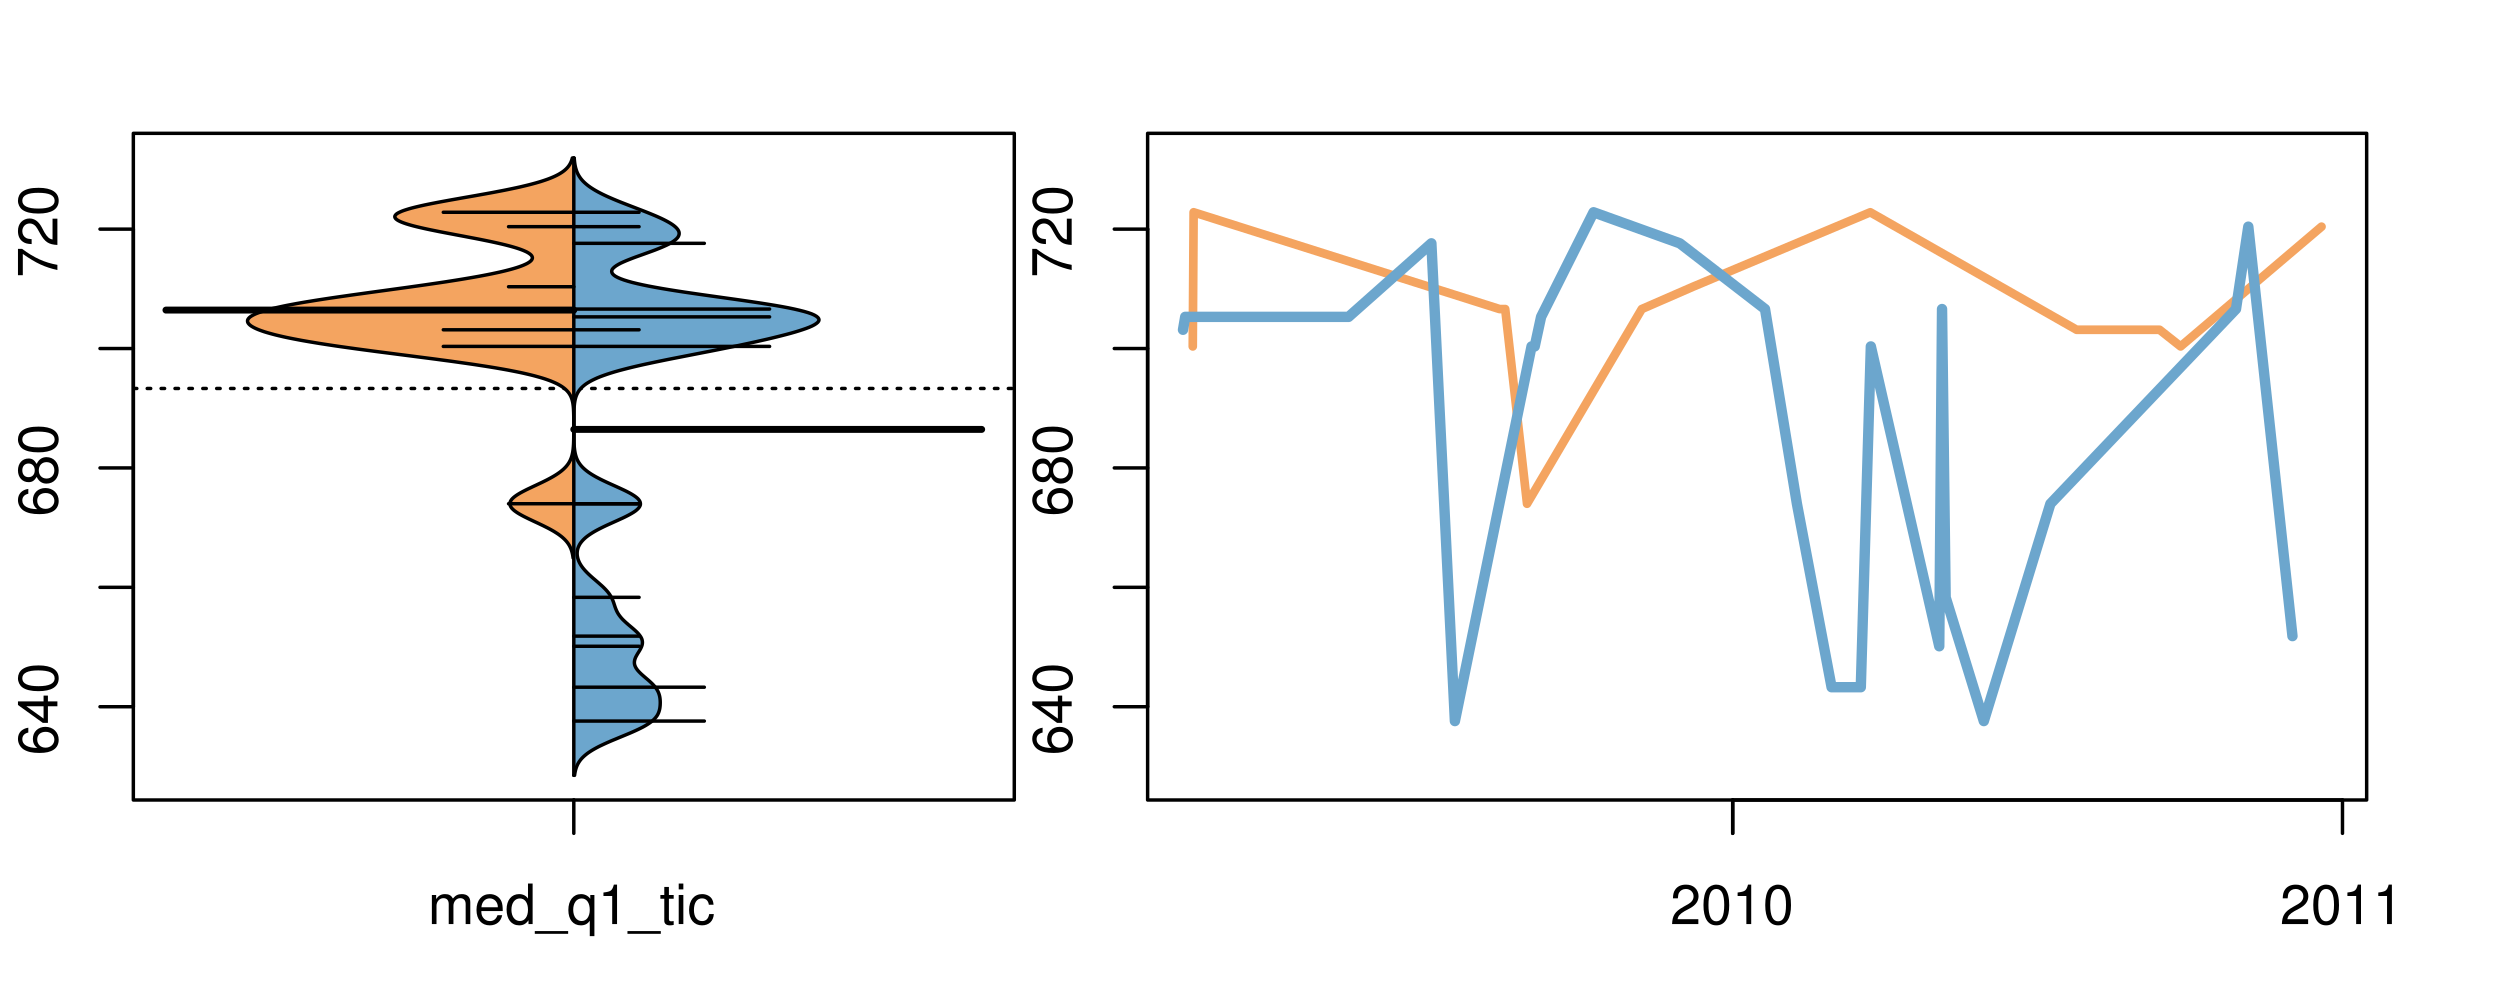 <?xml version="1.0" encoding="UTF-8"?>
<svg xmlns="http://www.w3.org/2000/svg" xmlns:xlink="http://www.w3.org/1999/xlink" width="540pt" height="216pt" viewBox="0 0 540 216" version="1.1">
<defs>
<g>
<symbol overflow="visible" id="glyph0-0">
<path style="stroke:none;" d="M -6.281 -5.969 C -7.688 -5.766 -8.516 -4.859 -8.516 -3.562 C -8.516 -2.625 -8.047 -1.781 -7.297 -1.281 C -6.469 -0.75 -5.422 -0.516 -3.875 -0.516 C -2.453 -0.516 -1.531 -0.734 -0.781 -1.234 C -0.094 -1.688 0.281 -2.438 0.281 -3.375 C 0.281 -4.984 -0.922 -6.156 -2.594 -6.156 C -4.172 -6.156 -5.297 -5.078 -5.297 -3.547 C -5.297 -2.719 -4.969 -2.047 -4.344 -1.594 C -6.422 -1.609 -7.578 -2.281 -7.578 -3.484 C -7.578 -4.234 -7.109 -4.75 -6.281 -4.922 Z M -4.359 -3.422 C -4.359 -4.438 -3.641 -5.078 -2.516 -5.078 C -1.438 -5.078 -0.656 -4.359 -0.656 -3.391 C -0.656 -2.406 -1.469 -1.656 -2.562 -1.656 C -3.625 -1.656 -4.359 -2.375 -4.359 -3.422 Z M -4.359 -3.422 "/>
</symbol>
<symbol overflow="visible" id="glyph0-1">
<path style="stroke:none;" d="M -2.047 -3.922 L 0 -3.922 L 0 -4.984 L -2.047 -4.984 L -2.047 -6.234 L -2.984 -6.234 L -2.984 -4.984 L -8.516 -4.984 L -8.516 -4.203 L -3.156 -0.344 L -2.047 -0.344 Z M -2.984 -3.922 L -2.984 -1.266 L -6.703 -3.922 Z M -2.984 -3.922 "/>
</symbol>
<symbol overflow="visible" id="glyph0-2">
<path style="stroke:none;" d="M -8.516 -3.297 C -8.516 -2.516 -8.156 -1.781 -7.578 -1.344 C -6.828 -0.797 -5.688 -0.516 -4.109 -0.516 C -1.25 -0.516 0.281 -1.469 0.281 -3.297 C 0.281 -5.094 -1.25 -6.078 -4.047 -6.078 C -5.703 -6.078 -6.797 -5.812 -7.578 -5.25 C -8.172 -4.812 -8.516 -4.109 -8.516 -3.297 Z M -7.578 -3.297 C -7.578 -4.438 -6.422 -5 -4.141 -5 C -1.734 -5 -0.594 -4.453 -0.594 -3.281 C -0.594 -2.156 -1.781 -1.594 -4.109 -1.594 C -6.438 -1.594 -7.578 -2.156 -7.578 -3.297 Z M -7.578 -3.297 "/>
</symbol>
<symbol overflow="visible" id="glyph0-3">
<path style="stroke:none;" d="M -4.469 -4.688 C -5 -5.562 -5.438 -5.859 -6.234 -5.859 C -7.578 -5.859 -8.516 -4.812 -8.516 -3.297 C -8.516 -1.797 -7.578 -0.75 -6.234 -0.75 C -5.453 -0.75 -5.016 -1.031 -4.469 -1.891 C -4.016 -0.922 -3.297 -0.438 -2.359 -0.438 C -0.797 -0.438 0.281 -1.625 0.281 -3.297 C 0.281 -4.984 -0.797 -6.156 -2.359 -6.156 C -3.297 -6.156 -4.016 -5.672 -4.469 -4.688 Z M -7.578 -3.297 C -7.578 -4.203 -7.047 -4.781 -6.219 -4.781 C -5.422 -4.781 -4.891 -4.188 -4.891 -3.297 C -4.891 -2.406 -5.422 -1.828 -6.234 -1.828 C -7.047 -1.828 -7.578 -2.406 -7.578 -3.297 Z M -4.016 -3.297 C -4.016 -4.359 -3.344 -5.078 -2.344 -5.078 C -1.328 -5.078 -0.656 -4.359 -0.656 -3.281 C -0.656 -2.25 -1.344 -1.531 -2.344 -1.531 C -3.344 -1.531 -4.016 -2.25 -4.016 -3.297 Z M -4.016 -3.297 "/>
</symbol>
<symbol overflow="visible" id="glyph0-4">
<path style="stroke:none;" d="M -8.516 -6.234 L -8.516 -0.547 L -7.469 -0.547 L -7.469 -5.141 C -4.578 -3.125 -2.797 -2.297 0 -1.656 L 0 -2.781 C -2.719 -3.25 -5.062 -4.312 -7.625 -6.234 Z M -8.516 -6.234 "/>
</symbol>
<symbol overflow="visible" id="glyph0-5">
<path style="stroke:none;" d="M -1.047 -6.078 L -1.047 -1.594 C -1.734 -1.703 -2.188 -2.094 -2.797 -3.125 L -3.438 -4.328 C -4.094 -5.516 -4.969 -6.125 -6.016 -6.125 C -6.719 -6.125 -7.375 -5.844 -7.844 -5.344 C -8.297 -4.844 -8.516 -4.219 -8.516 -3.406 C -8.516 -2.328 -8.125 -1.531 -7.406 -1.062 C -6.953 -0.75 -6.422 -0.625 -5.562 -0.594 L -5.562 -1.656 C -6.125 -1.688 -6.484 -1.766 -6.75 -1.906 C -7.266 -2.188 -7.578 -2.734 -7.578 -3.375 C -7.578 -4.328 -6.906 -5.047 -5.984 -5.047 C -5.312 -5.047 -4.734 -4.656 -4.312 -3.906 L -3.688 -2.797 C -2.672 -1.016 -1.875 -0.5 0 -0.406 L 0 -6.078 Z M -1.047 -6.078 "/>
</symbol>
<symbol overflow="visible" id="glyph0-6">
<path style="stroke:none;" d="M -8.75 -5.938 L -8.75 -4.938 L -5.5 -4.938 C -6.125 -4.531 -6.469 -3.859 -6.469 -3.016 C -6.469 -1.375 -5.156 -0.312 -3.156 -0.312 C -1.031 -0.312 0.281 -1.359 0.281 -3.047 C 0.281 -3.906 -0.047 -4.516 -0.828 -5.047 L 0 -5.047 L 0 -5.938 Z M -5.531 -3.188 C -5.531 -4.266 -4.578 -4.938 -3.078 -4.938 C -1.625 -4.938 -0.656 -4.25 -0.656 -3.188 C -0.656 -2.094 -1.625 -1.359 -3.094 -1.359 C -4.562 -1.359 -5.531 -2.094 -5.531 -3.188 Z M -5.531 -3.188 "/>
</symbol>
<symbol overflow="visible" id="glyph0-7">
<path style="stroke:none;" d="M -6.281 -3.094 L -6.281 -2.047 L -7.266 -2.047 C -7.688 -2.047 -7.906 -2.297 -7.906 -2.75 C -7.906 -2.828 -7.906 -2.875 -7.891 -3.094 L -8.719 -3.094 C -8.766 -2.875 -8.781 -2.734 -8.781 -2.531 C -8.781 -1.609 -8.25 -1.062 -7.359 -1.062 L -6.281 -1.062 L -6.281 -0.219 L -5.469 -0.219 L -5.469 -1.062 L 0 -1.062 L 0 -2.047 L -5.469 -2.047 L -5.469 -3.094 Z M -6.281 -3.094 "/>
</symbol>
<symbol overflow="visible" id="glyph0-8">
<path style="stroke:none;" d="M 1.516 -6.938 L 1.516 0.266 L 2.109 0.266 L 2.109 -6.938 Z M 1.516 -6.938 "/>
</symbol>
<symbol overflow="visible" id="glyph0-9">
<path style="stroke:none;" d="M -6.469 -3.266 C -6.469 -1.5 -5.203 -0.438 -3.094 -0.438 C -0.984 -0.438 0.281 -1.484 0.281 -3.281 C 0.281 -5.047 -0.984 -6.125 -3.047 -6.125 C -5.219 -6.125 -6.469 -5.078 -6.469 -3.266 Z M -5.547 -3.281 C -5.547 -4.406 -4.625 -5.078 -3.062 -5.078 C -1.578 -5.078 -0.641 -4.375 -0.641 -3.281 C -0.641 -2.156 -1.578 -1.469 -3.094 -1.469 C -4.609 -1.469 -5.547 -2.156 -5.547 -3.281 Z M -5.547 -3.281 "/>
</symbol>
<symbol overflow="visible" id="glyph0-10">
<path style="stroke:none;" d="M -8.75 -1.828 L -8.75 -0.812 L 0 -0.812 L 0 -1.828 Z M -8.75 -1.828 "/>
</symbol>
<symbol overflow="visible" id="glyph0-11">
<path style="stroke:none;" d="M -1.25 -2.297 L -1.25 -1.047 L 0 -1.047 L 0 -2.297 Z M -1.25 -2.297 "/>
</symbol>
<symbol overflow="visible" id="glyph0-12">
<path style="stroke:none;" d="M 0 -3.422 L -6.281 -5.828 L -6.281 -4.703 L -1.188 -2.922 L -6.281 -1.25 L -6.281 -0.125 L 0 -2.328 Z M 0 -3.422 "/>
</symbol>
<symbol overflow="visible" id="glyph0-13">
<path style="stroke:none;" d="M -0.594 -6.422 C -0.562 -6.312 -0.562 -6.266 -0.562 -6.203 C -0.562 -5.859 -0.75 -5.656 -1.062 -5.656 L -4.75 -5.656 C -5.875 -5.656 -6.469 -4.844 -6.469 -3.297 C -6.469 -2.391 -6.203 -1.625 -5.734 -1.219 C -5.406 -0.922 -5.047 -0.797 -4.422 -0.781 L -4.422 -1.781 C -5.203 -1.875 -5.547 -2.328 -5.547 -3.266 C -5.547 -4.156 -5.203 -4.672 -4.609 -4.672 L -4.344 -4.672 C -3.922 -4.672 -3.75 -4.422 -3.641 -3.625 C -3.469 -2.203 -3.422 -1.984 -3.266 -1.609 C -2.969 -0.875 -2.406 -0.5 -1.578 -0.5 C -0.438 -0.5 0.281 -1.297 0.281 -2.562 C 0.281 -3.359 0 -4 -0.641 -4.703 C -0.016 -4.781 0.281 -5.094 0.281 -5.734 C 0.281 -5.938 0.25 -6.094 0.172 -6.422 Z M -1.984 -4.672 C -1.641 -4.672 -1.438 -4.578 -1.156 -4.266 C -0.797 -3.859 -0.594 -3.375 -0.594 -2.781 C -0.594 -2 -0.969 -1.547 -1.609 -1.547 C -2.266 -1.547 -2.609 -1.984 -2.766 -3.062 C -2.906 -4.109 -2.953 -4.328 -3.109 -4.672 Z M -1.984 -4.672 "/>
</symbol>
<symbol overflow="visible" id="glyph0-14">
<path style="stroke:none;" d="M 0 -5.781 L -6.281 -5.781 L -6.281 -4.781 L -2.719 -4.781 C -1.438 -4.781 -0.594 -4.109 -0.594 -3.078 C -0.594 -2.281 -1.078 -1.781 -1.844 -1.781 L -6.281 -1.781 L -6.281 -0.781 L -1.438 -0.781 C -0.391 -0.781 0.281 -1.562 0.281 -2.781 C 0.281 -3.703 -0.047 -4.297 -0.875 -4.891 L 0 -4.891 Z M 0 -5.781 "/>
</symbol>
<symbol overflow="visible" id="glyph0-15">
<path style="stroke:none;" d="M -2.812 -6.156 C -3.766 -6.156 -4.344 -6.078 -4.812 -5.906 C -5.844 -5.5 -6.469 -4.531 -6.469 -3.359 C -6.469 -1.609 -5.125 -0.484 -3.062 -0.484 C -1 -0.484 0.281 -1.578 0.281 -3.344 C 0.281 -4.781 -0.547 -5.766 -1.906 -6.031 L -1.906 -5.016 C -1.078 -4.734 -0.641 -4.172 -0.641 -3.375 C -0.641 -2.734 -0.938 -2.203 -1.469 -1.859 C -1.828 -1.625 -2.188 -1.531 -2.812 -1.531 Z M -3.625 -1.547 C -4.781 -1.625 -5.547 -2.344 -5.547 -3.344 C -5.547 -4.328 -4.734 -5.094 -3.703 -5.094 C -3.672 -5.094 -3.641 -5.094 -3.625 -5.078 Z M -3.625 -1.547 "/>
</symbol>
<symbol overflow="visible" id="glyph1-0">
<path style="stroke:none;" d="M 0.844 -6.281 L 0.844 0 L 1.844 0 L 1.844 -3.953 C 1.844 -4.859 2.516 -5.594 3.328 -5.594 C 4.062 -5.594 4.484 -5.141 4.484 -4.328 L 4.484 0 L 5.5 0 L 5.5 -3.953 C 5.5 -4.859 6.156 -5.594 6.969 -5.594 C 7.703 -5.594 8.141 -5.125 8.141 -4.328 L 8.141 0 L 9.141 0 L 9.141 -4.719 C 9.141 -5.844 8.5 -6.469 7.312 -6.469 C 6.484 -6.469 5.969 -6.219 5.391 -5.516 C 5.016 -6.188 4.516 -6.469 3.703 -6.469 C 2.859 -6.469 2.297 -6.156 1.766 -5.406 L 1.766 -6.281 Z M 0.844 -6.281 "/>
</symbol>
<symbol overflow="visible" id="glyph1-1">
<path style="stroke:none;" d="M 6.156 -2.812 C 6.156 -3.766 6.078 -4.344 5.906 -4.812 C 5.5 -5.844 4.531 -6.469 3.359 -6.469 C 1.609 -6.469 0.484 -5.125 0.484 -3.062 C 0.484 -1 1.578 0.281 3.344 0.281 C 4.781 0.281 5.766 -0.547 6.031 -1.906 L 5.016 -1.906 C 4.734 -1.078 4.172 -0.641 3.375 -0.641 C 2.734 -0.641 2.203 -0.938 1.859 -1.469 C 1.625 -1.828 1.531 -2.188 1.531 -2.812 Z M 1.547 -3.625 C 1.625 -4.781 2.344 -5.547 3.344 -5.547 C 4.328 -5.547 5.094 -4.734 5.094 -3.703 C 5.094 -3.672 5.094 -3.641 5.078 -3.625 Z M 1.547 -3.625 "/>
</symbol>
<symbol overflow="visible" id="glyph1-2">
<path style="stroke:none;" d="M 5.938 -8.75 L 4.938 -8.75 L 4.938 -5.5 C 4.531 -6.125 3.859 -6.469 3.016 -6.469 C 1.375 -6.469 0.312 -5.156 0.312 -3.156 C 0.312 -1.031 1.359 0.281 3.047 0.281 C 3.906 0.281 4.516 -0.047 5.047 -0.828 L 5.047 0 L 5.938 0 Z M 3.188 -5.531 C 4.266 -5.531 4.938 -4.578 4.938 -3.078 C 4.938 -1.625 4.25 -0.656 3.188 -0.656 C 2.094 -0.656 1.359 -1.625 1.359 -3.094 C 1.359 -4.562 2.094 -5.531 3.188 -5.531 Z M 3.188 -5.531 "/>
</symbol>
<symbol overflow="visible" id="glyph1-3">
<path style="stroke:none;" d="M 6.938 1.516 L -0.266 1.516 L -0.266 2.109 L 6.938 2.109 Z M 6.938 1.516 "/>
</symbol>
<symbol overflow="visible" id="glyph1-4">
<path style="stroke:none;" d="M 5.938 2.609 L 5.938 -6.281 L 5.047 -6.281 L 5.047 -5.453 C 4.578 -6.109 3.875 -6.469 3.047 -6.469 C 1.391 -6.469 0.312 -5.109 0.312 -3.031 C 0.312 -0.984 1.344 0.281 3 0.281 C 3.875 0.281 4.469 -0.031 4.938 -0.719 L 4.938 2.609 Z M 3.188 -5.531 C 4.266 -5.531 4.938 -4.578 4.938 -3.062 C 4.938 -1.625 4.25 -0.656 3.188 -0.656 C 2.094 -0.656 1.359 -1.625 1.359 -3.094 C 1.359 -4.547 2.094 -5.531 3.188 -5.531 Z M 3.188 -5.531 "/>
</symbol>
<symbol overflow="visible" id="glyph1-5">
<path style="stroke:none;" d="M 3.109 -6.062 L 3.109 0 L 4.156 0 L 4.156 -8.516 L 3.469 -8.516 C 3.094 -7.203 2.859 -7.016 1.219 -6.812 L 1.219 -6.062 Z M 3.109 -6.062 "/>
</symbol>
<symbol overflow="visible" id="glyph1-6">
<path style="stroke:none;" d="M 3.047 -6.281 L 2.016 -6.281 L 2.016 -8.016 L 1.016 -8.016 L 1.016 -6.281 L 0.172 -6.281 L 0.172 -5.469 L 1.016 -5.469 L 1.016 -0.719 C 1.016 -0.078 1.453 0.281 2.234 0.281 C 2.469 0.281 2.719 0.25 3.047 0.188 L 3.047 -0.641 C 2.922 -0.609 2.766 -0.594 2.562 -0.594 C 2.141 -0.594 2.016 -0.719 2.016 -1.156 L 2.016 -5.469 L 3.047 -5.469 Z M 3.047 -6.281 "/>
</symbol>
<symbol overflow="visible" id="glyph1-7">
<path style="stroke:none;" d="M 1.797 -6.281 L 0.797 -6.281 L 0.797 0 L 1.797 0 Z M 1.797 -8.75 L 0.797 -8.75 L 0.797 -7.484 L 1.797 -7.484 Z M 1.797 -8.75 "/>
</symbol>
<symbol overflow="visible" id="glyph1-8">
<path style="stroke:none;" d="M 5.656 -4.172 C 5.609 -4.781 5.469 -5.188 5.234 -5.531 C 4.797 -6.125 4.047 -6.469 3.172 -6.469 C 1.469 -6.469 0.375 -5.125 0.375 -3.031 C 0.375 -1.016 1.453 0.281 3.156 0.281 C 4.656 0.281 5.609 -0.625 5.719 -2.156 L 4.719 -2.156 C 4.547 -1.156 4.031 -0.641 3.188 -0.641 C 2.078 -0.641 1.422 -1.547 1.422 -3.031 C 1.422 -4.609 2.062 -5.547 3.156 -5.547 C 4 -5.547 4.531 -5.047 4.641 -4.172 Z M 5.656 -4.172 "/>
</symbol>
<symbol overflow="visible" id="glyph1-9">
<path style="stroke:none;" d="M 6.078 -1.047 L 1.594 -1.047 C 1.703 -1.734 2.094 -2.188 3.125 -2.797 L 4.328 -3.438 C 5.516 -4.094 6.125 -4.969 6.125 -6.016 C 6.125 -6.719 5.844 -7.375 5.344 -7.844 C 4.844 -8.297 4.219 -8.516 3.406 -8.516 C 2.328 -8.516 1.531 -8.125 1.062 -7.406 C 0.75 -6.953 0.625 -6.422 0.594 -5.562 L 1.656 -5.562 C 1.688 -6.125 1.766 -6.484 1.906 -6.75 C 2.188 -7.266 2.734 -7.578 3.375 -7.578 C 4.328 -7.578 5.047 -6.906 5.047 -5.984 C 5.047 -5.312 4.656 -4.734 3.906 -4.312 L 2.797 -3.688 C 1.016 -2.672 0.5 -1.875 0.406 0 L 6.078 0 Z M 6.078 -1.047 "/>
</symbol>
<symbol overflow="visible" id="glyph1-10">
<path style="stroke:none;" d="M 3.297 -8.516 C 2.516 -8.516 1.781 -8.156 1.344 -7.578 C 0.797 -6.828 0.516 -5.688 0.516 -4.109 C 0.516 -1.25 1.469 0.281 3.297 0.281 C 5.094 0.281 6.078 -1.25 6.078 -4.047 C 6.078 -5.703 5.812 -6.797 5.25 -7.578 C 4.812 -8.172 4.109 -8.516 3.297 -8.516 Z M 3.297 -7.578 C 4.438 -7.578 5 -6.422 5 -4.141 C 5 -1.734 4.453 -0.594 3.281 -0.594 C 2.156 -0.594 1.594 -1.781 1.594 -4.109 C 1.594 -6.438 2.156 -7.578 3.297 -7.578 Z M 3.297 -7.578 "/>
</symbol>
</g>
<clipPath id="clip1">
  <path d="M 28.801 28.801 L 220.086 28.801 L 220.086 173.801 L 28.801 173.801 Z M 28.801 28.801 "/>
</clipPath>
<clipPath id="clip2">
  <path d="M 247.887 28.801 L 512.199 28.801 L 512.199 173.801 L 247.887 173.801 Z M 247.887 28.801 "/>
</clipPath>
<clipPath id="clip3">
  <path d="M 233.484 14.398 L 526.598 14.398 L 526.598 188.199 L 233.484 188.199 Z M 233.484 14.398 "/>
</clipPath>
<clipPath id="clip4">
  <path d="M 247.887 28.801 L 512.199 28.801 L 512.199 173.801 L 247.887 173.801 Z M 247.887 28.801 "/>
</clipPath>
</defs>
<g id="surface881">
<path style="fill:none;stroke-width:0.75;stroke-linecap:round;stroke-linejoin:round;stroke:rgb(0%,0%,0%);stroke-opacity:1;stroke-miterlimit:10;" d="M 28.801 172.801 L 219.086 172.801 L 219.086 28.801 L 28.801 28.801 L 28.801 172.801 "/>
<path style="fill:none;stroke-width:0.75;stroke-linecap:round;stroke-linejoin:round;stroke:rgb(0%,0%,0%);stroke-opacity:1;stroke-miterlimit:10;" d="M 28.801 152.652 L 28.801 49.488 "/>
<path style="fill:none;stroke-width:0.75;stroke-linecap:round;stroke-linejoin:round;stroke:rgb(0%,0%,0%);stroke-opacity:1;stroke-miterlimit:10;" d="M 28.801 152.652 L 21.602 152.652 "/>
<path style="fill:none;stroke-width:0.75;stroke-linecap:round;stroke-linejoin:round;stroke:rgb(0%,0%,0%);stroke-opacity:1;stroke-miterlimit:10;" d="M 28.801 126.863 L 21.602 126.863 "/>
<path style="fill:none;stroke-width:0.75;stroke-linecap:round;stroke-linejoin:round;stroke:rgb(0%,0%,0%);stroke-opacity:1;stroke-miterlimit:10;" d="M 28.801 101.07 L 21.602 101.07 "/>
<path style="fill:none;stroke-width:0.75;stroke-linecap:round;stroke-linejoin:round;stroke:rgb(0%,0%,0%);stroke-opacity:1;stroke-miterlimit:10;" d="M 28.801 75.281 L 21.602 75.281 "/>
<path style="fill:none;stroke-width:0.75;stroke-linecap:round;stroke-linejoin:round;stroke:rgb(0%,0%,0%);stroke-opacity:1;stroke-miterlimit:10;" d="M 28.801 49.488 L 21.602 49.488 "/>
<g style="fill:rgb(0%,0%,0%);fill-opacity:1;">
  <use xlink:href="#glyph0-0" x="12.396" y="163.152"/>
  <use xlink:href="#glyph0-1" x="12.396" y="156.48"/>
  <use xlink:href="#glyph0-2" x="12.396" y="149.809"/>
</g>
<g style="fill:rgb(0%,0%,0%);fill-opacity:1;">
  <use xlink:href="#glyph0-0" x="12.396" y="111.57"/>
  <use xlink:href="#glyph0-3" x="12.396" y="104.898"/>
  <use xlink:href="#glyph0-2" x="12.396" y="98.227"/>
</g>
<g style="fill:rgb(0%,0%,0%);fill-opacity:1;">
  <use xlink:href="#glyph0-4" x="12.396" y="59.988"/>
  <use xlink:href="#glyph0-5" x="12.396" y="53.316"/>
  <use xlink:href="#glyph0-2" x="12.396" y="46.645"/>
</g>
<path style="fill:none;stroke-width:0.75;stroke-linecap:round;stroke-linejoin:round;stroke:rgb(0%,0%,0%);stroke-opacity:1;stroke-miterlimit:10;" d="M 123.941 172.801 L 123.941 172.801 "/>
<path style="fill:none;stroke-width:0.75;stroke-linecap:round;stroke-linejoin:round;stroke:rgb(0%,0%,0%);stroke-opacity:1;stroke-miterlimit:10;" d="M 123.941 172.801 L 123.941 180 "/>
<g style="fill:rgb(0%,0%,0%);fill-opacity:1;">
  <use xlink:href="#glyph1-0" x="92.441" y="199.596"/>
  <use xlink:href="#glyph1-1" x="102.438" y="199.596"/>
  <use xlink:href="#glyph1-2" x="109.109" y="199.596"/>
  <use xlink:href="#glyph1-3" x="115.781" y="199.596"/>
  <use xlink:href="#glyph1-4" x="122.453" y="199.596"/>
  <use xlink:href="#glyph1-5" x="129.125" y="199.596"/>
  <use xlink:href="#glyph1-3" x="135.797" y="199.596"/>
  <use xlink:href="#glyph1-6" x="142.469" y="199.596"/>
  <use xlink:href="#glyph1-7" x="145.805" y="199.596"/>
  <use xlink:href="#glyph1-8" x="148.469" y="199.596"/>
</g>
<g clip-path="url(#clip1)" clip-rule="nonzero">
<path style="fill:none;stroke-width:0.75;stroke-linecap:round;stroke-linejoin:round;stroke:rgb(0%,0%,0%);stroke-opacity:1;stroke-dasharray:0.75,2.25;stroke-miterlimit:10;" d="M 28.801 83.914 L 219.086 83.914 "/>
<path style=" stroke:none;fill-rule:nonzero;fill:rgb(95.686%,64.314%,37.647%);fill-opacity:1;" d="M 123.941 34.133 L 123.621 34.133 L 123.578 34.301 L 123.527 34.473 L 123.473 34.641 L 123.41 34.809 L 123.34 34.98 L 123.262 35.148 L 123.176 35.316 L 123.082 35.484 L 122.977 35.656 L 122.859 35.824 L 122.734 35.992 L 122.59 36.164 L 122.438 36.332 L 122.27 36.5 L 122.086 36.668 L 121.887 36.84 L 121.668 37.008 L 121.434 37.176 L 121.176 37.344 L 120.898 37.516 L 120.602 37.684 L 120.285 37.852 L 119.938 38.023 L 119.57 38.191 L 119.18 38.359 L 118.762 38.527 L 118.312 38.699 L 117.836 38.867 L 117.336 39.035 L 116.809 39.207 L 116.242 39.375 L 115.656 39.543 L 115.039 39.711 L 114.391 39.883 L 113.711 40.051 L 113.008 40.219 L 112.281 40.391 L 111.516 40.559 L 110.727 40.727 L 109.918 40.895 L 109.082 41.066 L 108.223 41.234 L 107.34 41.402 L 106.445 41.574 L 105.531 41.742 L 104.602 41.91 L 103.66 42.078 L 102.711 42.25 L 101.754 42.418 L 99.832 42.754 L 98.875 42.926 L 97.926 43.094 L 96.984 43.262 L 96.055 43.434 L 95.141 43.602 L 94.254 43.77 L 93.391 43.938 L 92.547 44.109 L 91.734 44.277 L 90.969 44.445 L 90.23 44.617 L 89.531 44.785 L 88.879 44.953 L 88.281 45.121 L 87.727 45.293 L 87.215 45.461 L 86.77 45.629 L 86.383 45.801 L 86.043 45.969 L 85.758 46.137 L 85.551 46.305 L 85.402 46.477 L 85.305 46.645 L 85.27 46.812 L 85.312 46.984 L 85.406 47.152 L 85.559 47.32 L 85.773 47.488 L 86.055 47.66 L 86.387 47.828 L 86.77 47.996 L 87.215 48.164 L 87.715 48.336 L 88.258 48.504 L 88.84 48.672 L 89.48 48.844 L 90.16 49.012 L 90.871 49.18 L 91.613 49.348 L 92.395 49.52 L 93.199 49.688 L 94.027 49.855 L 94.875 50.027 L 95.746 50.195 L 96.625 50.363 L 97.512 50.531 L 98.406 50.703 L 100.203 51.039 L 101.094 51.211 L 101.98 51.379 L 102.855 51.547 L 103.715 51.715 L 104.562 51.887 L 105.387 52.055 L 106.188 52.223 L 106.973 52.395 L 107.727 52.562 L 108.445 52.73 L 109.141 52.898 L 109.805 53.07 L 110.434 53.238 L 111.02 53.406 L 111.574 53.574 L 112.098 53.746 L 112.57 53.914 L 113 54.082 L 113.398 54.254 L 113.758 54.422 L 114.059 54.59 L 114.32 54.758 L 114.547 54.93 L 114.727 55.098 L 114.855 55.266 L 114.941 55.438 L 114.992 55.605 L 114.992 55.773 L 114.941 55.941 L 114.855 56.113 L 114.727 56.281 L 114.547 56.449 L 114.324 56.621 L 114.062 56.789 L 113.762 56.957 L 113.406 57.125 L 113.016 57.297 L 112.586 57.465 L 112.121 57.633 L 111.602 57.805 L 111.051 57.973 L 110.465 58.141 L 109.836 58.309 L 109.164 58.48 L 108.465 58.648 L 107.73 58.816 L 106.953 58.984 L 106.145 59.156 L 105.305 59.324 L 104.438 59.492 L 103.527 59.664 L 102.59 59.832 L 101.629 60 L 100.641 60.168 L 99.617 60.34 L 98.574 60.508 L 97.508 60.676 L 96.418 60.848 L 95.301 61.016 L 94.168 61.184 L 93.02 61.352 L 91.848 61.523 L 90.664 61.691 L 89.469 61.859 L 88.262 62.031 L 87.039 62.199 L 85.812 62.367 L 84.582 62.535 L 83.348 62.707 L 79.645 63.211 L 78.418 63.383 L 77.203 63.551 L 75.992 63.719 L 74.797 63.891 L 73.613 64.059 L 72.453 64.227 L 71.309 64.395 L 70.18 64.566 L 69.082 64.734 L 68.012 64.902 L 66.965 65.074 L 65.941 65.242 L 64.965 65.41 L 64.016 65.578 L 63.098 65.75 L 62.215 65.918 L 61.379 66.086 L 60.578 66.258 L 59.812 66.426 L 59.09 66.594 L 58.418 66.762 L 57.781 66.934 L 57.184 67.102 L 56.641 67.27 L 56.141 67.441 L 55.676 67.609 L 55.254 67.777 L 54.887 67.945 L 54.562 68.117 L 54.273 68.285 L 54.031 68.453 L 53.836 68.621 L 53.684 68.793 L 53.566 68.961 L 53.492 69.129 L 53.465 69.301 L 53.477 69.469 L 53.52 69.637 L 53.613 69.805 L 53.746 69.977 L 53.91 70.145 L 54.109 70.312 L 54.359 70.484 L 54.645 70.652 L 54.961 70.82 L 55.316 70.988 L 55.715 71.16 L 56.148 71.328 L 56.617 71.496 L 57.121 71.668 L 57.672 71.836 L 58.254 72.004 L 58.867 72.172 L 59.523 72.344 L 60.219 72.512 L 60.949 72.68 L 61.711 72.852 L 62.52 73.02 L 63.359 73.188 L 64.234 73.355 L 65.141 73.527 L 66.094 73.695 L 67.074 73.863 L 68.086 74.031 L 69.129 74.203 L 70.211 74.371 L 71.316 74.539 L 72.449 74.711 L 73.609 74.879 L 74.801 75.047 L 76.008 75.215 L 77.238 75.387 L 78.492 75.555 L 79.762 75.723 L 81.043 75.895 L 82.336 76.062 L 83.641 76.23 L 84.953 76.398 L 86.27 76.57 L 87.586 76.738 L 88.906 76.906 L 90.219 77.078 L 91.527 77.246 L 92.828 77.414 L 94.113 77.582 L 95.391 77.754 L 96.652 77.922 L 97.891 78.09 L 99.109 78.262 L 100.305 78.43 L 101.484 78.598 L 102.625 78.766 L 103.742 78.938 L 104.832 79.105 L 105.891 79.273 L 106.914 79.441 L 107.902 79.613 L 108.863 79.781 L 109.789 79.949 L 110.672 80.121 L 111.523 80.289 L 112.344 80.457 L 113.121 80.625 L 113.859 80.797 L 114.57 80.965 L 115.246 81.133 L 115.879 81.305 L 116.48 81.473 L 117.051 81.641 L 117.594 81.809 L 118.094 81.98 L 118.566 82.148 L 119.012 82.316 L 119.43 82.488 L 119.812 82.656 L 120.172 82.824 L 120.508 82.992 L 120.82 83.164 L 121.105 83.332 L 121.371 83.5 L 121.617 83.672 L 121.84 83.84 L 122.047 84.008 L 122.234 84.176 L 122.41 84.348 L 122.566 84.516 L 122.711 84.684 L 122.844 84.852 L 122.961 85.023 L 123.066 85.191 L 123.164 85.359 L 123.254 85.531 L 123.332 85.699 L 123.402 85.867 L 123.465 86.035 L 123.523 86.207 L 123.574 86.375 L 123.617 86.543 L 123.656 86.715 L 123.695 86.883 L 123.727 87.051 L 123.754 87.219 L 123.777 87.391 L 123.801 87.559 L 123.82 87.727 L 123.836 87.898 L 123.852 88.066 L 123.875 88.402 L 123.883 88.574 L 123.898 88.91 L 123.906 89.082 L 123.918 89.586 L 123.922 89.758 L 123.93 90.094 L 123.93 90.262 L 123.934 90.434 L 123.934 90.602 L 123.938 90.77 L 123.938 91.617 L 123.941 91.785 L 123.941 92.461 L 123.938 92.629 L 123.938 93.477 L 123.934 93.645 L 123.934 93.984 L 123.93 94.152 L 123.93 94.32 L 123.926 94.492 L 123.914 94.996 L 123.91 95.168 L 123.906 95.336 L 123.898 95.504 L 123.895 95.672 L 123.887 95.844 L 123.879 96.012 L 123.867 96.18 L 123.855 96.352 L 123.844 96.52 L 123.812 96.855 L 123.797 97.027 L 123.75 97.363 L 123.727 97.535 L 123.699 97.703 L 123.629 98.039 L 123.59 98.211 L 123.547 98.379 L 123.5 98.547 L 123.445 98.719 L 123.391 98.887 L 123.324 99.055 L 123.254 99.223 L 123.18 99.395 L 123.098 99.562 L 123.008 99.73 L 122.91 99.902 L 122.805 100.07 L 122.691 100.238 L 122.566 100.406 L 122.434 100.578 L 122.293 100.746 L 122.141 100.914 L 121.977 101.082 L 121.805 101.254 L 121.621 101.422 L 121.426 101.59 L 121.219 101.762 L 121 101.93 L 120.773 102.098 L 120.531 102.266 L 120.277 102.438 L 120.016 102.605 L 119.742 102.773 L 119.453 102.945 L 119.156 103.113 L 118.852 103.281 L 118.539 103.449 L 118.215 103.621 L 117.883 103.789 L 117.543 103.957 L 117.195 104.129 L 116.844 104.297 L 116.488 104.465 L 116.129 104.633 L 115.77 104.805 L 115.406 104.973 L 115.047 105.141 L 114.688 105.312 L 114.332 105.48 L 113.98 105.648 L 113.637 105.816 L 113.301 105.988 L 112.973 106.156 L 112.66 106.324 L 112.355 106.492 L 112.066 106.664 L 111.793 106.832 L 111.539 107 L 111.297 107.172 L 111.078 107.34 L 110.883 107.508 L 110.707 107.676 L 110.547 107.848 L 110.422 108.016 L 110.316 108.184 L 110.234 108.355 L 110.172 108.523 L 110.148 108.691 L 110.145 108.859 L 110.16 109.031 L 110.207 109.199 L 110.281 109.367 L 110.379 109.539 L 110.496 109.707 L 110.645 109.875 L 110.812 110.043 L 111.004 110.215 L 111.211 110.383 L 111.445 110.551 L 111.695 110.723 L 111.961 110.891 L 112.242 111.059 L 112.543 111.227 L 112.855 111.398 L 113.176 111.566 L 113.508 111.734 L 113.852 111.902 L 114.199 112.074 L 114.91 112.41 L 115.273 112.582 L 115.633 112.75 L 115.996 112.918 L 116.355 113.086 L 116.711 113.258 L 117.066 113.426 L 117.414 113.594 L 117.754 113.766 L 118.09 113.934 L 118.418 114.102 L 118.738 114.27 L 119.047 114.441 L 119.344 114.609 L 119.637 114.777 L 119.914 114.949 L 120.18 115.117 L 120.438 115.285 L 120.684 115.453 L 120.918 115.625 L 121.137 115.793 L 121.348 115.961 L 121.551 116.133 L 121.734 116.301 L 121.914 116.469 L 122.078 116.637 L 122.238 116.809 L 122.383 116.977 L 122.516 117.145 L 122.645 117.312 L 122.762 117.484 L 122.871 117.652 L 122.973 117.82 L 123.066 117.992 L 123.148 118.16 L 123.227 118.328 L 123.301 118.496 L 123.367 118.668 L 123.426 118.836 L 123.48 119.004 L 123.531 119.176 L 123.617 119.512 L 123.652 119.68 L 123.688 119.852 L 123.742 120.188 L 123.766 120.359 L 123.789 120.527 L 123.941 120.527 Z M 123.941 34.133 "/>
<path style="fill:none;stroke-width:0.75;stroke-linecap:round;stroke-linejoin:round;stroke:rgb(0%,0%,0%);stroke-opacity:1;stroke-miterlimit:10;" d="M 123.941 34.133 L 123.621 34.133 L 123.578 34.301 L 123.527 34.473 L 123.473 34.641 L 123.41 34.809 L 123.34 34.98 L 123.262 35.148 L 123.176 35.316 L 123.082 35.484 L 122.977 35.656 L 122.859 35.824 L 122.734 35.992 L 122.59 36.164 L 122.438 36.332 L 122.27 36.5 L 122.086 36.668 L 121.887 36.84 L 121.668 37.008 L 121.434 37.176 L 121.176 37.344 L 120.898 37.516 L 120.602 37.684 L 120.285 37.852 L 119.938 38.023 L 119.57 38.191 L 119.18 38.359 L 118.762 38.527 L 118.312 38.699 L 117.836 38.867 L 117.336 39.035 L 116.809 39.207 L 116.242 39.375 L 115.656 39.543 L 115.039 39.711 L 114.391 39.883 L 113.711 40.051 L 113.008 40.219 L 112.281 40.391 L 111.516 40.559 L 110.727 40.727 L 109.918 40.895 L 109.082 41.066 L 108.223 41.234 L 107.34 41.402 L 106.445 41.574 L 105.531 41.742 L 104.602 41.91 L 103.66 42.078 L 102.711 42.25 L 101.754 42.418 L 99.832 42.754 L 98.875 42.926 L 97.926 43.094 L 96.984 43.262 L 96.055 43.434 L 95.141 43.602 L 94.254 43.77 L 93.391 43.938 L 92.547 44.109 L 91.734 44.277 L 90.969 44.445 L 90.23 44.617 L 89.531 44.785 L 88.879 44.953 L 88.281 45.121 L 87.727 45.293 L 87.215 45.461 L 86.77 45.629 L 86.383 45.801 L 86.043 45.969 L 85.758 46.137 L 85.551 46.305 L 85.402 46.477 L 85.305 46.645 L 85.27 46.812 L 85.312 46.984 L 85.406 47.152 L 85.559 47.32 L 85.773 47.488 L 86.055 47.66 L 86.387 47.828 L 86.77 47.996 L 87.215 48.164 L 87.715 48.336 L 88.258 48.504 L 88.84 48.672 L 89.48 48.844 L 90.16 49.012 L 90.871 49.18 L 91.613 49.348 L 92.395 49.52 L 93.199 49.688 L 94.027 49.855 L 94.875 50.027 L 95.746 50.195 L 96.625 50.363 L 97.512 50.531 L 98.406 50.703 L 100.203 51.039 L 101.094 51.211 L 101.98 51.379 L 102.855 51.547 L 103.715 51.715 L 104.562 51.887 L 105.387 52.055 L 106.188 52.223 L 106.973 52.395 L 107.727 52.562 L 108.445 52.73 L 109.141 52.898 L 109.805 53.07 L 110.434 53.238 L 111.02 53.406 L 111.574 53.574 L 112.098 53.746 L 112.57 53.914 L 113 54.082 L 113.398 54.254 L 113.758 54.422 L 114.059 54.59 L 114.32 54.758 L 114.547 54.93 L 114.727 55.098 L 114.855 55.266 L 114.941 55.438 L 114.992 55.605 L 114.992 55.773 L 114.941 55.941 L 114.855 56.113 L 114.727 56.281 L 114.547 56.449 L 114.324 56.621 L 114.062 56.789 L 113.762 56.957 L 113.406 57.125 L 113.016 57.297 L 112.586 57.465 L 112.121 57.633 L 111.602 57.805 L 111.051 57.973 L 110.465 58.141 L 109.836 58.309 L 109.164 58.48 L 108.465 58.648 L 107.73 58.816 L 106.953 58.984 L 106.145 59.156 L 105.305 59.324 L 104.438 59.492 L 103.527 59.664 L 102.59 59.832 L 101.629 60 L 100.641 60.168 L 99.617 60.34 L 98.574 60.508 L 97.508 60.676 L 96.418 60.848 L 95.301 61.016 L 94.168 61.184 L 93.02 61.352 L 91.848 61.523 L 90.664 61.691 L 89.469 61.859 L 88.262 62.031 L 87.039 62.199 L 85.812 62.367 L 84.582 62.535 L 83.348 62.707 L 79.645 63.211 L 78.418 63.383 L 77.203 63.551 L 75.992 63.719 L 74.797 63.891 L 73.613 64.059 L 72.453 64.227 L 71.309 64.395 L 70.18 64.566 L 69.082 64.734 L 68.012 64.902 L 66.965 65.074 L 65.941 65.242 L 64.965 65.41 L 64.016 65.578 L 63.098 65.75 L 62.215 65.918 L 61.379 66.086 L 60.578 66.258 L 59.812 66.426 L 59.09 66.594 L 58.418 66.762 L 57.781 66.934 L 57.184 67.102 L 56.641 67.27 L 56.141 67.441 L 55.676 67.609 L 55.254 67.777 L 54.887 67.945 L 54.562 68.117 L 54.273 68.285 L 54.031 68.453 L 53.836 68.621 L 53.684 68.793 L 53.566 68.961 L 53.492 69.129 L 53.465 69.301 L 53.477 69.469 L 53.52 69.637 L 53.613 69.805 L 53.746 69.977 L 53.91 70.145 L 54.109 70.312 L 54.359 70.484 L 54.645 70.652 L 54.961 70.82 L 55.316 70.988 L 55.715 71.16 L 56.148 71.328 L 56.617 71.496 L 57.121 71.668 L 57.672 71.836 L 58.254 72.004 L 58.867 72.172 L 59.523 72.344 L 60.219 72.512 L 60.949 72.68 L 61.711 72.852 L 62.52 73.02 L 63.359 73.188 L 64.234 73.355 L 65.141 73.527 L 66.094 73.695 L 67.074 73.863 L 68.086 74.031 L 69.129 74.203 L 70.211 74.371 L 71.316 74.539 L 72.449 74.711 L 73.609 74.879 L 74.801 75.047 L 76.008 75.215 L 77.238 75.387 L 78.492 75.555 L 79.762 75.723 L 81.043 75.895 L 82.336 76.062 L 83.641 76.23 L 84.953 76.398 L 86.27 76.57 L 87.586 76.738 L 88.906 76.906 L 90.219 77.078 L 91.527 77.246 L 92.828 77.414 L 94.113 77.582 L 95.391 77.754 L 96.652 77.922 L 97.891 78.09 L 99.109 78.262 L 100.305 78.43 L 101.484 78.598 L 102.625 78.766 L 103.742 78.938 L 104.832 79.105 L 105.891 79.273 L 106.914 79.441 L 107.902 79.613 L 108.863 79.781 L 109.789 79.949 L 110.672 80.121 L 111.523 80.289 L 112.344 80.457 L 113.121 80.625 L 113.859 80.797 L 114.57 80.965 L 115.246 81.133 L 115.879 81.305 L 116.48 81.473 L 117.051 81.641 L 117.594 81.809 L 118.094 81.98 L 118.566 82.148 L 119.012 82.316 L 119.43 82.488 L 119.812 82.656 L 120.172 82.824 L 120.508 82.992 L 120.82 83.164 L 121.105 83.332 L 121.371 83.5 L 121.617 83.672 L 121.84 83.84 L 122.047 84.008 L 122.234 84.176 L 122.41 84.348 L 122.566 84.516 L 122.711 84.684 L 122.844 84.852 L 122.961 85.023 L 123.066 85.191 L 123.164 85.359 L 123.254 85.531 L 123.332 85.699 L 123.402 85.867 L 123.465 86.035 L 123.523 86.207 L 123.574 86.375 L 123.617 86.543 L 123.656 86.715 L 123.695 86.883 L 123.727 87.051 L 123.754 87.219 L 123.777 87.391 L 123.801 87.559 L 123.82 87.727 L 123.836 87.898 L 123.852 88.066 L 123.875 88.402 L 123.883 88.574 L 123.898 88.91 L 123.906 89.082 L 123.918 89.586 L 123.922 89.758 L 123.93 90.094 L 123.93 90.262 L 123.934 90.434 L 123.934 90.602 L 123.938 90.77 L 123.938 91.617 L 123.941 91.785 L 123.941 92.461 L 123.938 92.629 L 123.938 93.477 L 123.934 93.645 L 123.934 93.984 L 123.93 94.152 L 123.93 94.32 L 123.926 94.492 L 123.914 94.996 L 123.91 95.168 L 123.906 95.336 L 123.898 95.504 L 123.895 95.672 L 123.887 95.844 L 123.879 96.012 L 123.867 96.18 L 123.855 96.352 L 123.844 96.52 L 123.812 96.855 L 123.797 97.027 L 123.75 97.363 L 123.727 97.535 L 123.699 97.703 L 123.629 98.039 L 123.59 98.211 L 123.547 98.379 L 123.5 98.547 L 123.445 98.719 L 123.391 98.887 L 123.324 99.055 L 123.254 99.223 L 123.18 99.395 L 123.098 99.562 L 123.008 99.73 L 122.91 99.902 L 122.805 100.07 L 122.691 100.238 L 122.566 100.406 L 122.434 100.578 L 122.293 100.746 L 122.141 100.914 L 121.977 101.082 L 121.805 101.254 L 121.621 101.422 L 121.426 101.59 L 121.219 101.762 L 121 101.93 L 120.773 102.098 L 120.531 102.266 L 120.277 102.438 L 120.016 102.605 L 119.742 102.773 L 119.453 102.945 L 119.156 103.113 L 118.852 103.281 L 118.539 103.449 L 118.215 103.621 L 117.883 103.789 L 117.543 103.957 L 117.195 104.129 L 116.844 104.297 L 116.488 104.465 L 116.129 104.633 L 115.77 104.805 L 115.406 104.973 L 115.047 105.141 L 114.688 105.312 L 114.332 105.48 L 113.98 105.648 L 113.637 105.816 L 113.301 105.988 L 112.973 106.156 L 112.66 106.324 L 112.355 106.492 L 112.066 106.664 L 111.793 106.832 L 111.539 107 L 111.297 107.172 L 111.078 107.34 L 110.883 107.508 L 110.707 107.676 L 110.547 107.848 L 110.422 108.016 L 110.316 108.184 L 110.234 108.355 L 110.172 108.523 L 110.148 108.691 L 110.145 108.859 L 110.16 109.031 L 110.207 109.199 L 110.281 109.367 L 110.379 109.539 L 110.496 109.707 L 110.645 109.875 L 110.812 110.043 L 111.004 110.215 L 111.211 110.383 L 111.445 110.551 L 111.695 110.723 L 111.961 110.891 L 112.242 111.059 L 112.543 111.227 L 112.855 111.398 L 113.176 111.566 L 113.508 111.734 L 113.852 111.902 L 114.199 112.074 L 114.91 112.41 L 115.273 112.582 L 115.633 112.75 L 115.996 112.918 L 116.355 113.086 L 116.711 113.258 L 117.066 113.426 L 117.414 113.594 L 117.754 113.766 L 118.09 113.934 L 118.418 114.102 L 118.738 114.27 L 119.047 114.441 L 119.344 114.609 L 119.637 114.777 L 119.914 114.949 L 120.18 115.117 L 120.438 115.285 L 120.684 115.453 L 120.918 115.625 L 121.137 115.793 L 121.348 115.961 L 121.551 116.133 L 121.734 116.301 L 121.914 116.469 L 122.078 116.637 L 122.238 116.809 L 122.383 116.977 L 122.516 117.145 L 122.645 117.312 L 122.762 117.484 L 122.871 117.652 L 122.973 117.82 L 123.066 117.992 L 123.148 118.16 L 123.227 118.328 L 123.301 118.496 L 123.367 118.668 L 123.426 118.836 L 123.48 119.004 L 123.531 119.176 L 123.617 119.512 L 123.652 119.68 L 123.688 119.852 L 123.742 120.188 L 123.766 120.359 L 123.789 120.527 L 123.941 120.527 "/>
<path style=" stroke:none;fill-rule:nonzero;fill:rgb(42.353%,65.098%,80.392%);fill-opacity:1;" d="M 123.941 167.465 L 124.105 167.465 L 124.141 167.207 L 124.184 166.945 L 124.234 166.684 L 124.293 166.422 L 124.363 166.16 L 124.441 165.902 L 124.535 165.641 L 124.641 165.379 L 124.766 165.117 L 124.906 164.855 L 125.066 164.598 L 125.242 164.336 L 125.441 164.074 L 125.672 163.812 L 125.922 163.555 L 126.203 163.293 L 126.508 163.031 L 126.836 162.77 L 127.203 162.508 L 127.598 162.25 L 128.02 161.988 L 128.473 161.727 L 128.953 161.465 L 129.457 161.203 L 129.996 160.945 L 130.555 160.684 L 131.133 160.422 L 131.73 160.16 L 132.344 159.898 L 132.969 159.641 L 133.598 159.379 L 134.863 158.855 L 135.492 158.594 L 136.109 158.336 L 136.707 158.074 L 137.289 157.812 L 137.848 157.551 L 138.383 157.289 L 138.887 157.031 L 139.355 156.77 L 139.789 156.508 L 140.191 156.246 L 140.559 155.984 L 140.891 155.727 L 141.18 155.465 L 141.438 155.203 L 141.66 154.941 L 141.855 154.68 L 142.023 154.422 L 142.156 154.16 L 142.27 153.898 L 142.359 153.637 L 142.434 153.375 L 142.496 153.117 L 142.539 152.855 L 142.57 152.594 L 142.594 152.332 L 142.605 152.07 L 142.613 151.812 L 142.609 151.551 L 142.598 151.289 L 142.578 151.027 L 142.547 150.766 L 142.504 150.508 L 142.445 150.246 L 142.371 149.984 L 142.281 149.723 L 142.172 149.461 L 142.043 149.203 L 141.898 148.941 L 141.723 148.68 L 141.527 148.418 L 141.312 148.156 L 141.078 147.898 L 140.824 147.637 L 140.551 147.375 L 140.266 147.113 L 139.969 146.852 L 139.664 146.594 L 139.055 146.07 L 138.758 145.809 L 138.473 145.551 L 138.203 145.289 L 137.953 145.027 L 137.723 144.766 L 137.527 144.504 L 137.359 144.246 L 137.227 143.984 L 137.121 143.723 L 137.055 143.461 L 137.023 143.199 L 137.031 142.941 L 137.066 142.68 L 137.133 142.418 L 137.223 142.156 L 137.34 141.895 L 137.477 141.637 L 137.625 141.375 L 137.781 141.113 L 137.945 140.852 L 138.105 140.59 L 138.258 140.332 L 138.398 140.07 L 138.52 139.809 L 138.625 139.547 L 138.703 139.285 L 138.75 139.027 L 138.766 138.766 L 138.746 138.504 L 138.699 138.242 L 138.617 137.98 L 138.496 137.723 L 138.34 137.461 L 138.152 137.199 L 137.941 136.938 L 137.703 136.676 L 137.445 136.418 L 137.164 136.156 L 136.871 135.895 L 136.566 135.633 L 136.258 135.371 L 135.949 135.113 L 135.641 134.852 L 135.344 134.59 L 135.055 134.328 L 134.777 134.066 L 134.512 133.809 L 134.27 133.547 L 134.047 133.285 L 133.844 133.023 L 133.656 132.762 L 133.488 132.504 L 133.34 132.242 L 133.211 131.98 L 133.094 131.719 L 132.988 131.457 L 132.891 131.199 L 132.801 130.938 L 132.543 130.152 L 132.449 129.895 L 132.348 129.633 L 132.23 129.371 L 132.105 129.109 L 131.961 128.848 L 131.805 128.59 L 131.633 128.328 L 131.441 128.066 L 131.234 127.805 L 131.008 127.547 L 130.766 127.285 L 130.512 127.023 L 130.246 126.762 L 129.965 126.5 L 129.672 126.242 L 129.379 125.98 L 129.074 125.719 L 128.773 125.457 L 128.469 125.195 L 128.164 124.938 L 127.867 124.676 L 127.574 124.414 L 127.289 124.152 L 127.016 123.891 L 126.754 123.633 L 126.504 123.371 L 126.266 123.109 L 126.043 122.848 L 125.836 122.586 L 125.648 122.328 L 125.473 122.066 L 125.316 121.805 L 125.172 121.543 L 125.051 121.281 L 124.945 121.023 L 124.855 120.762 L 124.781 120.5 L 124.727 120.238 L 124.684 119.977 L 124.668 119.719 L 124.664 119.457 L 124.68 119.195 L 124.711 118.934 L 124.762 118.672 L 124.836 118.414 L 124.934 118.152 L 125.051 117.891 L 125.188 117.629 L 125.348 117.367 L 125.539 117.109 L 125.754 116.848 L 125.996 116.586 L 126.266 116.324 L 126.562 116.062 L 126.891 115.805 L 127.25 115.543 L 127.641 115.281 L 128.055 115.02 L 128.496 114.758 L 128.965 114.5 L 129.465 114.238 L 129.984 113.977 L 130.52 113.715 L 131.074 113.453 L 131.645 113.195 L 132.801 112.672 L 133.383 112.41 L 133.953 112.148 L 134.52 111.891 L 135.062 111.629 L 135.578 111.367 L 136.066 111.105 L 136.523 110.844 L 136.938 110.586 L 137.309 110.324 L 137.621 110.062 L 137.883 109.801 L 138.086 109.543 L 138.234 109.281 L 138.324 109.02 L 138.332 108.758 L 138.285 108.496 L 138.176 108.238 L 138.008 107.977 L 137.785 107.715 L 137.492 107.453 L 137.148 107.191 L 136.762 106.934 L 136.332 106.672 L 135.863 106.41 L 135.359 106.148 L 134.828 105.887 L 134.273 105.629 L 133.707 105.367 L 133.133 105.105 L 131.969 104.582 L 131.395 104.324 L 130.832 104.062 L 130.281 103.801 L 129.746 103.539 L 129.238 103.277 L 128.754 103.02 L 128.293 102.758 L 127.855 102.496 L 127.445 102.234 L 127.07 101.973 L 126.723 101.715 L 126.402 101.453 L 126.105 101.191 L 125.836 100.93 L 125.594 100.668 L 125.379 100.41 L 125.188 100.148 L 125.012 99.887 L 124.859 99.625 L 124.723 99.363 L 124.605 99.105 L 124.504 98.844 L 124.418 98.582 L 124.34 98.32 L 124.273 98.059 L 124.219 97.801 L 124.172 97.539 L 124.129 97.277 L 124.066 96.754 L 124.043 96.496 L 124.027 96.234 L 124.008 95.973 L 123.984 95.449 L 123.977 95.191 L 123.969 94.93 L 123.957 94.145 L 123.953 93.887 L 123.949 93.625 L 123.949 93.102 L 123.945 92.84 L 123.945 91.277 L 123.949 91.016 L 123.949 90.492 L 123.953 90.234 L 123.957 89.973 L 123.957 89.711 L 123.965 89.449 L 123.969 89.188 L 123.977 88.93 L 123.984 88.668 L 124.008 88.145 L 124.027 87.883 L 124.047 87.625 L 124.102 87.102 L 124.141 86.84 L 124.184 86.578 L 124.238 86.32 L 124.301 86.059 L 124.375 85.797 L 124.465 85.535 L 124.57 85.273 L 124.691 85.016 L 124.832 84.754 L 124.996 84.492 L 125.184 84.23 L 125.398 83.969 L 125.648 83.711 L 125.926 83.449 L 126.238 83.188 L 126.586 82.926 L 126.988 82.664 L 127.43 82.406 L 127.914 82.145 L 128.449 81.883 L 129.027 81.621 L 129.672 81.359 L 130.367 81.102 L 131.117 80.84 L 131.918 80.578 L 132.773 80.316 L 133.688 80.055 L 134.66 79.797 L 135.68 79.535 L 136.746 79.273 L 137.859 79.012 L 139.012 78.75 L 140.211 78.492 L 141.445 78.23 L 142.707 77.969 L 143.988 77.707 L 145.297 77.445 L 146.617 77.188 L 149.289 76.664 L 151.969 76.141 L 153.301 75.883 L 154.621 75.621 L 155.926 75.359 L 157.219 75.098 L 158.496 74.836 L 159.75 74.578 L 160.98 74.316 L 162.191 74.055 L 163.379 73.793 L 164.539 73.531 L 165.676 73.273 L 166.777 73.012 L 167.848 72.75 L 168.887 72.488 L 169.891 72.23 L 170.855 71.969 L 171.766 71.707 L 172.621 71.445 L 173.426 71.184 L 174.168 70.926 L 174.844 70.664 L 175.434 70.402 L 175.926 70.141 L 176.328 69.879 L 176.633 69.621 L 176.832 69.359 L 176.91 69.098 L 176.844 68.836 L 176.656 68.574 L 176.34 68.316 L 175.891 68.055 L 175.305 67.793 L 174.555 67.531 L 173.668 67.27 L 172.66 67.012 L 171.523 66.75 L 170.273 66.488 L 168.883 66.227 L 167.391 65.965 L 165.812 65.707 L 164.156 65.445 L 162.43 65.184 L 160.645 64.922 L 158.816 64.66 L 156.969 64.402 L 153.25 63.879 L 151.41 63.617 L 149.605 63.355 L 147.848 63.098 L 146.145 62.836 L 144.504 62.574 L 142.938 62.312 L 141.477 62.051 L 140.105 61.793 L 138.828 61.531 L 137.652 61.27 L 136.578 61.008 L 135.637 60.746 L 134.812 60.488 L 134.098 60.227 L 133.488 59.965 L 132.988 59.703 L 132.609 59.441 L 132.348 59.184 L 132.188 58.922 L 132.125 58.66 L 132.152 58.398 L 132.273 58.137 L 132.5 57.879 L 132.797 57.617 L 133.168 57.355 L 133.602 57.094 L 134.098 56.832 L 134.66 56.574 L 135.266 56.312 L 135.91 56.051 L 136.582 55.789 L 137.281 55.527 L 138 55.27 L 140.18 54.484 L 140.891 54.227 L 141.586 53.965 L 142.25 53.703 L 142.887 53.441 L 143.488 53.18 L 144.051 52.922 L 144.566 52.66 L 145.027 52.398 L 145.434 52.137 L 145.789 51.875 L 146.09 51.617 L 146.336 51.355 L 146.512 51.094 L 146.629 50.832 L 146.691 50.57 L 146.695 50.312 L 146.645 50.051 L 146.531 49.789 L 146.363 49.527 L 146.145 49.266 L 145.879 49.008 L 145.566 48.746 L 145.207 48.484 L 144.801 48.223 L 144.359 47.961 L 143.883 47.703 L 143.375 47.441 L 142.836 47.18 L 142.262 46.918 L 141.668 46.656 L 141.055 46.398 L 140.422 46.137 L 139.773 45.875 L 139.109 45.613 L 138.438 45.352 L 137.762 45.094 L 135.723 44.309 L 135.051 44.047 L 134.387 43.789 L 133.73 43.527 L 133.09 43.266 L 132.465 43.004 L 131.859 42.742 L 131.27 42.484 L 130.707 42.223 L 130.16 41.961 L 129.641 41.699 L 129.148 41.438 L 128.684 41.18 L 128.242 40.918 L 127.828 40.656 L 127.438 40.395 L 127.078 40.133 L 126.75 39.875 L 126.441 39.613 L 126.16 39.352 L 125.898 39.09 L 125.664 38.828 L 125.453 38.57 L 125.266 38.309 L 125.094 38.047 L 124.938 37.785 L 124.801 37.523 L 124.68 37.266 L 124.574 37.004 L 124.484 36.742 L 124.402 36.48 L 124.328 36.223 L 124.27 35.961 L 124.215 35.699 L 124.172 35.438 L 124.133 35.176 L 124.102 34.918 L 124.074 34.656 L 124.051 34.395 L 124.031 34.133 L 123.941 34.133 Z M 123.941 167.465 "/>
<path style="fill:none;stroke-width:0.75;stroke-linecap:round;stroke-linejoin:round;stroke:rgb(0%,0%,0%);stroke-opacity:1;stroke-miterlimit:10;" d="M 123.941 167.465 L 124.105 167.465 L 124.141 167.207 L 124.184 166.945 L 124.234 166.684 L 124.293 166.422 L 124.363 166.16 L 124.441 165.902 L 124.535 165.641 L 124.641 165.379 L 124.766 165.117 L 124.906 164.855 L 125.066 164.598 L 125.242 164.336 L 125.441 164.074 L 125.672 163.812 L 125.922 163.555 L 126.203 163.293 L 126.508 163.031 L 126.836 162.77 L 127.203 162.508 L 127.598 162.25 L 128.02 161.988 L 128.473 161.727 L 128.953 161.465 L 129.457 161.203 L 129.996 160.945 L 130.555 160.684 L 131.133 160.422 L 131.73 160.16 L 132.344 159.898 L 132.969 159.641 L 133.598 159.379 L 134.863 158.855 L 135.492 158.594 L 136.109 158.336 L 136.707 158.074 L 137.289 157.812 L 137.848 157.551 L 138.383 157.289 L 138.887 157.031 L 139.355 156.77 L 139.789 156.508 L 140.191 156.246 L 140.559 155.984 L 140.891 155.727 L 141.18 155.465 L 141.438 155.203 L 141.66 154.941 L 141.855 154.68 L 142.023 154.422 L 142.156 154.16 L 142.27 153.898 L 142.359 153.637 L 142.434 153.375 L 142.496 153.117 L 142.539 152.855 L 142.57 152.594 L 142.594 152.332 L 142.605 152.07 L 142.613 151.812 L 142.609 151.551 L 142.598 151.289 L 142.578 151.027 L 142.547 150.766 L 142.504 150.508 L 142.445 150.246 L 142.371 149.984 L 142.281 149.723 L 142.172 149.461 L 142.043 149.203 L 141.898 148.941 L 141.723 148.68 L 141.527 148.418 L 141.312 148.156 L 141.078 147.898 L 140.824 147.637 L 140.551 147.375 L 140.266 147.113 L 139.969 146.852 L 139.664 146.594 L 139.055 146.07 L 138.758 145.809 L 138.473 145.551 L 138.203 145.289 L 137.953 145.027 L 137.723 144.766 L 137.527 144.504 L 137.359 144.246 L 137.227 143.984 L 137.121 143.723 L 137.055 143.461 L 137.023 143.199 L 137.031 142.941 L 137.066 142.68 L 137.133 142.418 L 137.223 142.156 L 137.34 141.895 L 137.477 141.637 L 137.625 141.375 L 137.781 141.113 L 137.945 140.852 L 138.105 140.59 L 138.258 140.332 L 138.398 140.07 L 138.52 139.809 L 138.625 139.547 L 138.703 139.285 L 138.75 139.027 L 138.766 138.766 L 138.746 138.504 L 138.699 138.242 L 138.617 137.98 L 138.496 137.723 L 138.34 137.461 L 138.152 137.199 L 137.941 136.938 L 137.703 136.676 L 137.445 136.418 L 137.164 136.156 L 136.871 135.895 L 136.566 135.633 L 136.258 135.371 L 135.949 135.113 L 135.641 134.852 L 135.344 134.59 L 135.055 134.328 L 134.777 134.066 L 134.512 133.809 L 134.27 133.547 L 134.047 133.285 L 133.844 133.023 L 133.656 132.762 L 133.488 132.504 L 133.34 132.242 L 133.211 131.98 L 133.094 131.719 L 132.988 131.457 L 132.891 131.199 L 132.801 130.938 L 132.543 130.152 L 132.449 129.895 L 132.348 129.633 L 132.23 129.371 L 132.105 129.109 L 131.961 128.848 L 131.805 128.59 L 131.633 128.328 L 131.441 128.066 L 131.234 127.805 L 131.008 127.547 L 130.766 127.285 L 130.512 127.023 L 130.246 126.762 L 129.965 126.5 L 129.672 126.242 L 129.379 125.98 L 129.074 125.719 L 128.773 125.457 L 128.469 125.195 L 128.164 124.938 L 127.867 124.676 L 127.574 124.414 L 127.289 124.152 L 127.016 123.891 L 126.754 123.633 L 126.504 123.371 L 126.266 123.109 L 126.043 122.848 L 125.836 122.586 L 125.648 122.328 L 125.473 122.066 L 125.316 121.805 L 125.172 121.543 L 125.051 121.281 L 124.945 121.023 L 124.855 120.762 L 124.781 120.5 L 124.727 120.238 L 124.684 119.977 L 124.668 119.719 L 124.664 119.457 L 124.68 119.195 L 124.711 118.934 L 124.762 118.672 L 124.836 118.414 L 124.934 118.152 L 125.051 117.891 L 125.188 117.629 L 125.348 117.367 L 125.539 117.109 L 125.754 116.848 L 125.996 116.586 L 126.266 116.324 L 126.562 116.062 L 126.891 115.805 L 127.25 115.543 L 127.641 115.281 L 128.055 115.02 L 128.496 114.758 L 128.965 114.5 L 129.465 114.238 L 129.984 113.977 L 130.52 113.715 L 131.074 113.453 L 131.645 113.195 L 132.801 112.672 L 133.383 112.41 L 133.953 112.148 L 134.52 111.891 L 135.062 111.629 L 135.578 111.367 L 136.066 111.105 L 136.523 110.844 L 136.938 110.586 L 137.309 110.324 L 137.621 110.062 L 137.883 109.801 L 138.086 109.543 L 138.234 109.281 L 138.324 109.02 L 138.332 108.758 L 138.285 108.496 L 138.176 108.238 L 138.008 107.977 L 137.785 107.715 L 137.492 107.453 L 137.148 107.191 L 136.762 106.934 L 136.332 106.672 L 135.863 106.41 L 135.359 106.148 L 134.828 105.887 L 134.273 105.629 L 133.707 105.367 L 133.133 105.105 L 131.969 104.582 L 131.395 104.324 L 130.832 104.062 L 130.281 103.801 L 129.746 103.539 L 129.238 103.277 L 128.754 103.02 L 128.293 102.758 L 127.855 102.496 L 127.445 102.234 L 127.07 101.973 L 126.723 101.715 L 126.402 101.453 L 126.105 101.191 L 125.836 100.93 L 125.594 100.668 L 125.379 100.41 L 125.188 100.148 L 125.012 99.887 L 124.859 99.625 L 124.723 99.363 L 124.605 99.105 L 124.504 98.844 L 124.418 98.582 L 124.34 98.32 L 124.273 98.059 L 124.219 97.801 L 124.172 97.539 L 124.129 97.277 L 124.066 96.754 L 124.043 96.496 L 124.027 96.234 L 124.008 95.973 L 123.984 95.449 L 123.977 95.191 L 123.969 94.93 L 123.957 94.145 L 123.953 93.887 L 123.949 93.625 L 123.949 93.102 L 123.945 92.84 L 123.945 91.277 L 123.949 91.016 L 123.949 90.492 L 123.953 90.234 L 123.957 89.973 L 123.957 89.711 L 123.965 89.449 L 123.969 89.188 L 123.977 88.93 L 123.984 88.668 L 124.008 88.145 L 124.027 87.883 L 124.047 87.625 L 124.102 87.102 L 124.141 86.84 L 124.184 86.578 L 124.238 86.32 L 124.301 86.059 L 124.375 85.797 L 124.465 85.535 L 124.57 85.273 L 124.691 85.016 L 124.832 84.754 L 124.996 84.492 L 125.184 84.23 L 125.398 83.969 L 125.648 83.711 L 125.926 83.449 L 126.238 83.188 L 126.586 82.926 L 126.988 82.664 L 127.43 82.406 L 127.914 82.145 L 128.449 81.883 L 129.027 81.621 L 129.672 81.359 L 130.367 81.102 L 131.117 80.84 L 131.918 80.578 L 132.773 80.316 L 133.688 80.055 L 134.66 79.797 L 135.68 79.535 L 136.746 79.273 L 137.859 79.012 L 139.012 78.75 L 140.211 78.492 L 141.445 78.23 L 142.707 77.969 L 143.988 77.707 L 145.297 77.445 L 146.617 77.188 L 149.289 76.664 L 151.969 76.141 L 153.301 75.883 L 154.621 75.621 L 155.926 75.359 L 157.219 75.098 L 158.496 74.836 L 159.75 74.578 L 160.98 74.316 L 162.191 74.055 L 163.379 73.793 L 164.539 73.531 L 165.676 73.273 L 166.777 73.012 L 167.848 72.75 L 168.887 72.488 L 169.891 72.23 L 170.855 71.969 L 171.766 71.707 L 172.621 71.445 L 173.426 71.184 L 174.168 70.926 L 174.844 70.664 L 175.434 70.402 L 175.926 70.141 L 176.328 69.879 L 176.633 69.621 L 176.832 69.359 L 176.91 69.098 L 176.844 68.836 L 176.656 68.574 L 176.34 68.316 L 175.891 68.055 L 175.305 67.793 L 174.555 67.531 L 173.668 67.27 L 172.66 67.012 L 171.523 66.75 L 170.273 66.488 L 168.883 66.227 L 167.391 65.965 L 165.812 65.707 L 164.156 65.445 L 162.43 65.184 L 160.645 64.922 L 158.816 64.66 L 156.969 64.402 L 153.25 63.879 L 151.41 63.617 L 149.605 63.355 L 147.848 63.098 L 146.145 62.836 L 144.504 62.574 L 142.938 62.312 L 141.477 62.051 L 140.105 61.793 L 138.828 61.531 L 137.652 61.27 L 136.578 61.008 L 135.637 60.746 L 134.812 60.488 L 134.098 60.227 L 133.488 59.965 L 132.988 59.703 L 132.609 59.441 L 132.348 59.184 L 132.188 58.922 L 132.125 58.66 L 132.152 58.398 L 132.273 58.137 L 132.5 57.879 L 132.797 57.617 L 133.168 57.355 L 133.602 57.094 L 134.098 56.832 L 134.66 56.574 L 135.266 56.312 L 135.91 56.051 L 136.582 55.789 L 137.281 55.527 L 138 55.27 L 140.18 54.484 L 140.891 54.227 L 141.586 53.965 L 142.25 53.703 L 142.887 53.441 L 143.488 53.18 L 144.051 52.922 L 144.566 52.66 L 145.027 52.398 L 145.434 52.137 L 145.789 51.875 L 146.09 51.617 L 146.336 51.355 L 146.512 51.094 L 146.629 50.832 L 146.691 50.57 L 146.695 50.312 L 146.645 50.051 L 146.531 49.789 L 146.363 49.527 L 146.145 49.266 L 145.879 49.008 L 145.566 48.746 L 145.207 48.484 L 144.801 48.223 L 144.359 47.961 L 143.883 47.703 L 143.375 47.441 L 142.836 47.18 L 142.262 46.918 L 141.668 46.656 L 141.055 46.398 L 140.422 46.137 L 139.773 45.875 L 139.109 45.613 L 138.438 45.352 L 137.762 45.094 L 135.723 44.309 L 135.051 44.047 L 134.387 43.789 L 133.73 43.527 L 133.09 43.266 L 132.465 43.004 L 131.859 42.742 L 131.27 42.484 L 130.707 42.223 L 130.16 41.961 L 129.641 41.699 L 129.148 41.438 L 128.684 41.18 L 128.242 40.918 L 127.828 40.656 L 127.438 40.395 L 127.078 40.133 L 126.75 39.875 L 126.441 39.613 L 126.16 39.352 L 125.898 39.09 L 125.664 38.828 L 125.453 38.57 L 125.266 38.309 L 125.094 38.047 L 124.938 37.785 L 124.801 37.523 L 124.68 37.266 L 124.574 37.004 L 124.484 36.742 L 124.402 36.48 L 124.328 36.223 L 124.27 35.961 L 124.215 35.699 L 124.172 35.438 L 124.133 35.176 L 124.102 34.918 L 124.074 34.656 L 124.051 34.395 L 124.031 34.133 L 123.941 34.133 "/>
<path style="fill:none;stroke-width:1.5;stroke-linecap:round;stroke-linejoin:round;stroke:rgb(0%,0%,0%);stroke-opacity:1;stroke-miterlimit:10;" d="M 35.848 66.98 L 123.941 66.98 "/>
<path style="fill:none;stroke-width:1.5;stroke-linecap:round;stroke-linejoin:round;stroke:rgb(0%,0%,0%);stroke-opacity:1;stroke-miterlimit:10;" d="M 123.941 92.75 L 212.039 92.75 "/>
<path style="fill:none;stroke-width:0.75;stroke-linecap:round;stroke-linejoin:round;stroke:rgb(0%,0%,0%);stroke-opacity:1;stroke-miterlimit:10;" d="M 109.848 108.809 L 123.941 108.809 "/>
<path style="fill:none;stroke-width:0.75;stroke-linecap:round;stroke-linejoin:round;stroke:rgb(0%,0%,0%);stroke-opacity:1;stroke-miterlimit:10;" d="M 95.754 74.828 L 123.941 74.828 "/>
<path style="fill:none;stroke-width:0.75;stroke-linecap:round;stroke-linejoin:round;stroke:rgb(0%,0%,0%);stroke-opacity:1;stroke-miterlimit:10;" d="M 95.754 71.23 L 123.941 71.23 "/>
<path style="fill:none;stroke-width:0.75;stroke-linecap:round;stroke-linejoin:round;stroke:rgb(0%,0%,0%);stroke-opacity:1;stroke-miterlimit:10;" d="M 81.656 66.754 L 123.941 66.754 "/>
<path style="fill:none;stroke-width:0.75;stroke-linecap:round;stroke-linejoin:round;stroke:rgb(0%,0%,0%);stroke-opacity:1;stroke-miterlimit:10;" d="M 109.848 61.934 L 123.941 61.934 "/>
<path style="fill:none;stroke-width:0.75;stroke-linecap:round;stroke-linejoin:round;stroke:rgb(0%,0%,0%);stroke-opacity:1;stroke-miterlimit:10;" d="M 109.848 48.961 L 123.941 48.961 "/>
<path style="fill:none;stroke-width:0.75;stroke-linecap:round;stroke-linejoin:round;stroke:rgb(0%,0%,0%);stroke-opacity:1;stroke-miterlimit:10;" d="M 95.754 45.852 L 123.941 45.852 "/>
<path style="fill:none;stroke-width:0.75;stroke-linecap:round;stroke-linejoin:round;stroke:rgb(0%,0%,0%);stroke-opacity:1;stroke-miterlimit:10;" d="M 123.941 155.75 L 152.133 155.75 "/>
<path style="fill:none;stroke-width:0.75;stroke-linecap:round;stroke-linejoin:round;stroke:rgb(0%,0%,0%);stroke-opacity:1;stroke-miterlimit:10;" d="M 123.941 148.438 L 152.133 148.438 "/>
<path style="fill:none;stroke-width:0.75;stroke-linecap:round;stroke-linejoin:round;stroke:rgb(0%,0%,0%);stroke-opacity:1;stroke-miterlimit:10;" d="M 123.941 139.59 L 138.039 139.59 "/>
<path style="fill:none;stroke-width:0.75;stroke-linecap:round;stroke-linejoin:round;stroke:rgb(0%,0%,0%);stroke-opacity:1;stroke-miterlimit:10;" d="M 123.941 137.398 L 138.039 137.398 "/>
<path style="fill:none;stroke-width:0.75;stroke-linecap:round;stroke-linejoin:round;stroke:rgb(0%,0%,0%);stroke-opacity:1;stroke-miterlimit:10;" d="M 123.941 129.027 L 138.039 129.027 "/>
<path style="fill:none;stroke-width:0.75;stroke-linecap:round;stroke-linejoin:round;stroke:rgb(0%,0%,0%);stroke-opacity:1;stroke-miterlimit:10;" d="M 123.941 108.82 L 138.039 108.82 "/>
<path style="fill:none;stroke-width:0.75;stroke-linecap:round;stroke-linejoin:round;stroke:rgb(0%,0%,0%);stroke-opacity:1;stroke-miterlimit:10;" d="M 123.941 108.809 L 138.039 108.809 "/>
<path style="fill:none;stroke-width:0.75;stroke-linecap:round;stroke-linejoin:round;stroke:rgb(0%,0%,0%);stroke-opacity:1;stroke-miterlimit:10;" d="M 123.941 74.828 L 166.23 74.828 "/>
<path style="fill:none;stroke-width:0.75;stroke-linecap:round;stroke-linejoin:round;stroke:rgb(0%,0%,0%);stroke-opacity:1;stroke-miterlimit:10;" d="M 123.941 71.23 L 138.039 71.23 "/>
<path style="fill:none;stroke-width:0.75;stroke-linecap:round;stroke-linejoin:round;stroke:rgb(0%,0%,0%);stroke-opacity:1;stroke-miterlimit:10;" d="M 123.941 68.445 L 166.23 68.445 "/>
<path style="fill:none;stroke-width:0.75;stroke-linecap:round;stroke-linejoin:round;stroke:rgb(0%,0%,0%);stroke-opacity:1;stroke-miterlimit:10;" d="M 123.941 66.754 L 166.23 66.754 "/>
<path style="fill:none;stroke-width:0.75;stroke-linecap:round;stroke-linejoin:round;stroke:rgb(0%,0%,0%);stroke-opacity:1;stroke-miterlimit:10;" d="M 123.941 52.559 L 152.133 52.559 "/>
<path style="fill:none;stroke-width:0.75;stroke-linecap:round;stroke-linejoin:round;stroke:rgb(0%,0%,0%);stroke-opacity:1;stroke-miterlimit:10;" d="M 123.941 48.961 L 138.039 48.961 "/>
<path style="fill:none;stroke-width:0.75;stroke-linecap:round;stroke-linejoin:round;stroke:rgb(0%,0%,0%);stroke-opacity:1;stroke-miterlimit:10;" d="M 123.941 45.852 L 138.039 45.852 "/>
<path style="fill:none;stroke-width:0.75;stroke-linecap:round;stroke-linejoin:round;stroke:rgb(0%,0%,0%);stroke-opacity:1;stroke-miterlimit:10;" d="M 123.941 167.465 L 123.941 34.133 "/>
</g>
<g clip-path="url(#clip2)" clip-rule="nonzero">
<path style="fill:none;stroke-width:1.875;stroke-linecap:round;stroke-linejoin:round;stroke:rgb(95.686%,64.314%,37.647%);stroke-opacity:1;stroke-miterlimit:10;" d="M 257.637 74.828 L 257.824 45.852 L 323.895 66.754 L 325.121 66.754 L 329.84 108.809 L 354.625 66.754 L 365.684 61.934 L 403.98 45.852 L 448.543 71.23 L 466.465 71.23 L 471.012 74.828 L 501.449 48.961 "/>
</g>
<path style="fill:none;stroke-width:0.75;stroke-linecap:round;stroke-linejoin:round;stroke:rgb(0%,0%,0%);stroke-opacity:1;stroke-miterlimit:10;" d="M 374.262 172.801 L 505.977 172.801 "/>
<path style="fill:none;stroke-width:0.75;stroke-linecap:round;stroke-linejoin:round;stroke:rgb(0%,0%,0%);stroke-opacity:1;stroke-miterlimit:10;" d="M 374.262 172.801 L 374.262 180 "/>
<path style="fill:none;stroke-width:0.75;stroke-linecap:round;stroke-linejoin:round;stroke:rgb(0%,0%,0%);stroke-opacity:1;stroke-miterlimit:10;" d="M 374.262 172.801 L 374.262 180 "/>
<path style="fill:none;stroke-width:0.75;stroke-linecap:round;stroke-linejoin:round;stroke:rgb(0%,0%,0%);stroke-opacity:1;stroke-miterlimit:10;" d="M 505.977 172.801 L 505.977 180 "/>
<g style="fill:rgb(0%,0%,0%);fill-opacity:1;">
  <use xlink:href="#glyph1-9" x="360.762" y="199.596"/>
  <use xlink:href="#glyph1-10" x="367.434" y="199.596"/>
  <use xlink:href="#glyph1-5" x="374.105" y="199.596"/>
  <use xlink:href="#glyph1-10" x="380.777" y="199.596"/>
</g>
<g style="fill:rgb(0%,0%,0%);fill-opacity:1;">
  <use xlink:href="#glyph1-9" x="492.477" y="199.596"/>
  <use xlink:href="#glyph1-10" x="499.148" y="199.596"/>
  <use xlink:href="#glyph1-5" x="505.82" y="199.596"/>
  <use xlink:href="#glyph1-5" x="512.492" y="199.596"/>
</g>
<path style="fill:none;stroke-width:0.75;stroke-linecap:round;stroke-linejoin:round;stroke:rgb(0%,0%,0%);stroke-opacity:1;stroke-miterlimit:10;" d="M 247.887 152.652 L 247.887 49.488 "/>
<path style="fill:none;stroke-width:0.75;stroke-linecap:round;stroke-linejoin:round;stroke:rgb(0%,0%,0%);stroke-opacity:1;stroke-miterlimit:10;" d="M 247.887 152.652 L 240.688 152.652 "/>
<path style="fill:none;stroke-width:0.75;stroke-linecap:round;stroke-linejoin:round;stroke:rgb(0%,0%,0%);stroke-opacity:1;stroke-miterlimit:10;" d="M 247.887 126.863 L 240.688 126.863 "/>
<path style="fill:none;stroke-width:0.75;stroke-linecap:round;stroke-linejoin:round;stroke:rgb(0%,0%,0%);stroke-opacity:1;stroke-miterlimit:10;" d="M 247.887 101.07 L 240.688 101.07 "/>
<path style="fill:none;stroke-width:0.75;stroke-linecap:round;stroke-linejoin:round;stroke:rgb(0%,0%,0%);stroke-opacity:1;stroke-miterlimit:10;" d="M 247.887 75.281 L 240.688 75.281 "/>
<path style="fill:none;stroke-width:0.75;stroke-linecap:round;stroke-linejoin:round;stroke:rgb(0%,0%,0%);stroke-opacity:1;stroke-miterlimit:10;" d="M 247.887 49.488 L 240.688 49.488 "/>
<g style="fill:rgb(0%,0%,0%);fill-opacity:1;">
  <use xlink:href="#glyph0-0" x="231.482" y="163.152"/>
  <use xlink:href="#glyph0-1" x="231.482" y="156.48"/>
  <use xlink:href="#glyph0-2" x="231.482" y="149.809"/>
</g>
<g style="fill:rgb(0%,0%,0%);fill-opacity:1;">
  <use xlink:href="#glyph0-0" x="231.482" y="111.57"/>
  <use xlink:href="#glyph0-3" x="231.482" y="104.898"/>
  <use xlink:href="#glyph0-2" x="231.482" y="98.227"/>
</g>
<g style="fill:rgb(0%,0%,0%);fill-opacity:1;">
  <use xlink:href="#glyph0-4" x="231.482" y="59.988"/>
  <use xlink:href="#glyph0-5" x="231.482" y="53.316"/>
  <use xlink:href="#glyph0-2" x="231.482" y="46.645"/>
</g>
<path style="fill:none;stroke-width:0.75;stroke-linecap:round;stroke-linejoin:round;stroke:rgb(0%,0%,0%);stroke-opacity:1;stroke-miterlimit:10;" d="M 247.887 172.801 L 511.199 172.801 L 511.199 28.801 L 247.887 28.801 L 247.887 172.801 "/>
<g clip-path="url(#clip3)" clip-rule="nonzero">
<g style="fill:rgb(0%,0%,0%);fill-opacity:1;">
  <use xlink:href="#glyph0-6" x="202.682" y="138.301"/>
  <use xlink:href="#glyph0-7" x="202.682" y="131.629"/>
  <use xlink:href="#glyph0-8" x="202.682" y="128.293"/>
  <use xlink:href="#glyph0-9" x="202.682" y="121.621"/>
  <use xlink:href="#glyph0-10" x="202.682" y="114.949"/>
  <use xlink:href="#glyph0-6" x="202.682" y="112.285"/>
  <use xlink:href="#glyph0-11" x="202.682" y="105.613"/>
  <use xlink:href="#glyph0-0" x="202.682" y="102.277"/>
  <use xlink:href="#glyph0-11" x="202.682" y="95.605"/>
  <use xlink:href="#glyph0-12" x="202.682" y="92.27"/>
  <use xlink:href="#glyph0-13" x="202.682" y="86.27"/>
  <use xlink:href="#glyph0-10" x="202.682" y="79.598"/>
  <use xlink:href="#glyph0-14" x="202.682" y="76.934"/>
  <use xlink:href="#glyph0-15" x="202.682" y="70.262"/>
</g>
</g>
<g clip-path="url(#clip4)" clip-rule="nonzero">
<path style="fill:none;stroke-width:2.25;stroke-linecap:round;stroke-linejoin:round;stroke:rgb(42.353%,65.098%,80.392%);stroke-opacity:1;stroke-miterlimit:10;" d="M 255.527 71.23 L 256.004 68.445 L 291.289 68.445 L 309.176 52.559 L 314.258 155.75 L 330.812 74.828 L 331.496 74.828 L 332.875 68.445 L 344.207 45.852 L 362.844 52.559 L 381.242 66.754 L 388.133 108.809 L 395.625 148.438 L 401.934 148.438 L 404.102 74.828 L 418.879 139.59 L 419.48 66.754 L 420.258 129.027 L 428.504 155.75 L 442.887 108.82 L 482.973 66.754 L 485.633 48.961 L 495.172 137.398 "/>
</g>
</g>
</svg>
